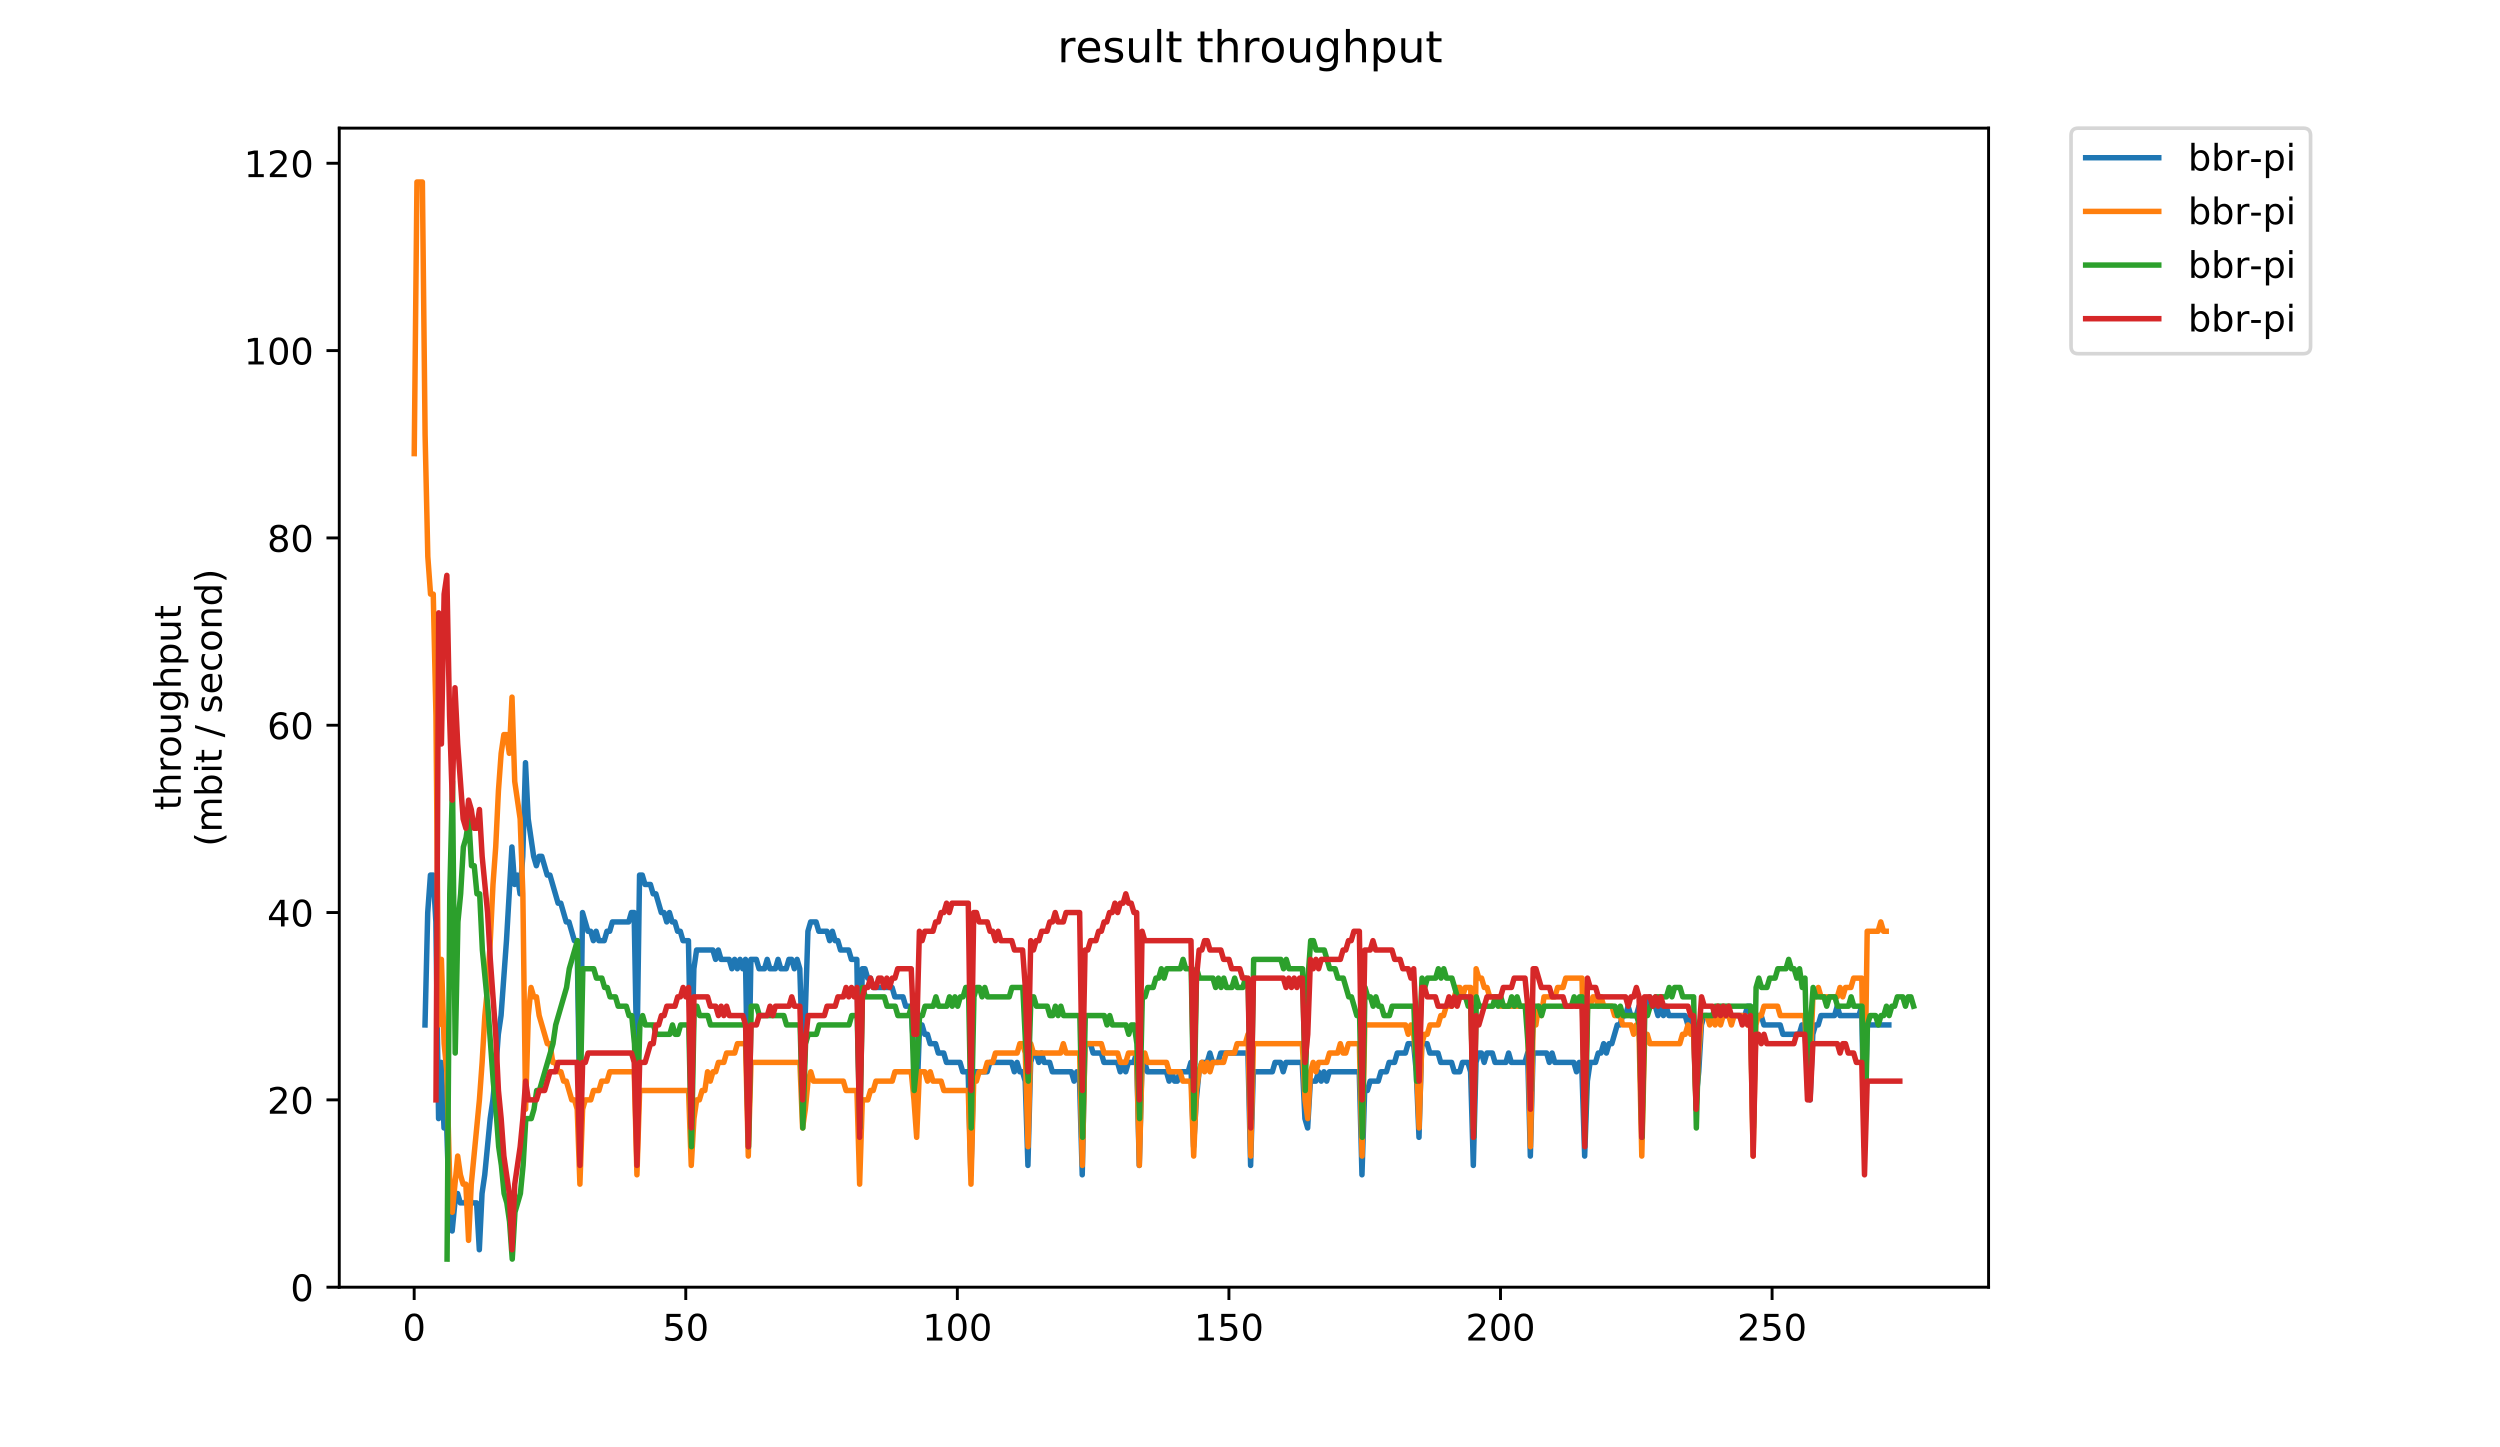 <?xml version="1.0" encoding="utf-8" standalone="no"?>
<!DOCTYPE svg PUBLIC "-//W3C//DTD SVG 1.1//EN"
  "http://www.w3.org/Graphics/SVG/1.1/DTD/svg11.dtd">
<!-- Created with matplotlib (https://matplotlib.org/) -->
<svg height="396pt" version="1.1" viewBox="0 0 684 396" width="684pt" xmlns="http://www.w3.org/2000/svg" xmlns:xlink="http://www.w3.org/1999/xlink">
 <defs>
  <style type="text/css">
*{stroke-linecap:butt;stroke-linejoin:round;}
  </style>
 </defs>
 <g id="figure_1">
  <g id="patch_1">
   <path d="M 0 396 
L 684 396 
L 684 0 
L 0 0 
z
" style="fill:#ffffff;"/>
  </g>
  <g id="axes_1">
   <g id="patch_2">
    <path d="M 92.824 352.174 
L 544.074 352.174 
L 544.074 35.062 
L 92.824 35.062 
z
" style="fill:#ffffff;"/>
   </g>
   <g id="matplotlib.axis_1">
    <g id="xtick_1">
     <g id="line2d_1">
      <defs>
       <path d="M 0 0 
L 0 3.5 
" id="m8b07bca6fe" style="stroke:#000000;stroke-width:0.8;"/>
      </defs>
      <g>
       <use style="stroke:#000000;stroke-width:0.8;" x="113.32" xlink:href="#m8b07bca6fe" y="352.174"/>
      </g>
     </g>
     <g id="text_1">
      <!-- 0 -->
      <defs>
       <path d="M 31.781 66.406 
Q 24.172 66.406 20.328 58.906 
Q 16.5 51.422 16.5 36.375 
Q 16.5 21.391 20.328 13.891 
Q 24.172 6.391 31.781 6.391 
Q 39.453 6.391 43.281 13.891 
Q 47.125 21.391 47.125 36.375 
Q 47.125 51.422 43.281 58.906 
Q 39.453 66.406 31.781 66.406 
z
M 31.781 74.219 
Q 44.047 74.219 50.516 64.516 
Q 56.984 54.828 56.984 36.375 
Q 56.984 17.969 50.516 8.266 
Q 44.047 -1.422 31.781 -1.422 
Q 19.531 -1.422 13.062 8.266 
Q 6.594 17.969 6.594 36.375 
Q 6.594 54.828 13.062 64.516 
Q 19.531 74.219 31.781 74.219 
z
" id="DejaVuSans-48"/>
      </defs>
      <g transform="translate(110.139 366.773)scale(0.1 -0.1)">
       <use xlink:href="#DejaVuSans-48"/>
      </g>
     </g>
    </g>
    <g id="xtick_2">
     <g id="line2d_2">
      <g>
       <use style="stroke:#000000;stroke-width:0.8;" x="187.625" xlink:href="#m8b07bca6fe" y="352.174"/>
      </g>
     </g>
     <g id="text_2">
      <!-- 50 -->
      <defs>
       <path d="M 10.797 72.906 
L 49.516 72.906 
L 49.516 64.594 
L 19.828 64.594 
L 19.828 46.734 
Q 21.969 47.469 24.109 47.828 
Q 26.266 48.188 28.422 48.188 
Q 40.625 48.188 47.75 41.5 
Q 54.891 34.812 54.891 23.391 
Q 54.891 11.625 47.562 5.094 
Q 40.234 -1.422 26.906 -1.422 
Q 22.312 -1.422 17.547 -0.641 
Q 12.797 0.141 7.719 1.703 
L 7.719 11.625 
Q 12.109 9.234 16.797 8.062 
Q 21.484 6.891 26.703 6.891 
Q 35.156 6.891 40.078 11.328 
Q 45.016 15.766 45.016 23.391 
Q 45.016 31 40.078 35.438 
Q 35.156 39.891 26.703 39.891 
Q 22.75 39.891 18.812 39.016 
Q 14.891 38.141 10.797 36.281 
z
" id="DejaVuSans-53"/>
      </defs>
      <g transform="translate(181.263 366.773)scale(0.1 -0.1)">
       <use xlink:href="#DejaVuSans-53"/>
       <use x="63.623" xlink:href="#DejaVuSans-48"/>
      </g>
     </g>
    </g>
    <g id="xtick_3">
     <g id="line2d_3">
      <g>
       <use style="stroke:#000000;stroke-width:0.8;" x="261.93" xlink:href="#m8b07bca6fe" y="352.174"/>
      </g>
     </g>
     <g id="text_3">
      <!-- 100 -->
      <defs>
       <path d="M 12.406 8.297 
L 28.516 8.297 
L 28.516 63.922 
L 10.984 60.406 
L 10.984 69.391 
L 28.422 72.906 
L 38.281 72.906 
L 38.281 8.297 
L 54.391 8.297 
L 54.391 0 
L 12.406 0 
z
" id="DejaVuSans-49"/>
      </defs>
      <g transform="translate(252.386 366.773)scale(0.1 -0.1)">
       <use xlink:href="#DejaVuSans-49"/>
       <use x="63.623" xlink:href="#DejaVuSans-48"/>
       <use x="127.246" xlink:href="#DejaVuSans-48"/>
      </g>
     </g>
    </g>
    <g id="xtick_4">
     <g id="line2d_4">
      <g>
       <use style="stroke:#000000;stroke-width:0.8;" x="336.234" xlink:href="#m8b07bca6fe" y="352.174"/>
      </g>
     </g>
     <g id="text_4">
      <!-- 150 -->
      <g transform="translate(326.691 366.773)scale(0.1 -0.1)">
       <use xlink:href="#DejaVuSans-49"/>
       <use x="63.623" xlink:href="#DejaVuSans-53"/>
       <use x="127.246" xlink:href="#DejaVuSans-48"/>
      </g>
     </g>
    </g>
    <g id="xtick_5">
     <g id="line2d_5">
      <g>
       <use style="stroke:#000000;stroke-width:0.8;" x="410.539" xlink:href="#m8b07bca6fe" y="352.174"/>
      </g>
     </g>
     <g id="text_5">
      <!-- 200 -->
      <defs>
       <path d="M 19.188 8.297 
L 53.609 8.297 
L 53.609 0 
L 7.328 0 
L 7.328 8.297 
Q 12.938 14.109 22.625 23.891 
Q 32.328 33.688 34.812 36.531 
Q 39.547 41.844 41.422 45.531 
Q 43.312 49.219 43.312 52.781 
Q 43.312 58.594 39.234 62.25 
Q 35.156 65.922 28.609 65.922 
Q 23.969 65.922 18.812 64.312 
Q 13.672 62.703 7.812 59.422 
L 7.812 69.391 
Q 13.766 71.781 18.938 73 
Q 24.125 74.219 28.422 74.219 
Q 39.75 74.219 46.484 68.547 
Q 53.219 62.891 53.219 53.422 
Q 53.219 48.922 51.531 44.891 
Q 49.859 40.875 45.406 35.406 
Q 44.188 33.984 37.641 27.219 
Q 31.109 20.453 19.188 8.297 
z
" id="DejaVuSans-50"/>
      </defs>
      <g transform="translate(400.995 366.773)scale(0.1 -0.1)">
       <use xlink:href="#DejaVuSans-50"/>
       <use x="63.623" xlink:href="#DejaVuSans-48"/>
       <use x="127.246" xlink:href="#DejaVuSans-48"/>
      </g>
     </g>
    </g>
    <g id="xtick_6">
     <g id="line2d_6">
      <g>
       <use style="stroke:#000000;stroke-width:0.8;" x="484.844" xlink:href="#m8b07bca6fe" y="352.174"/>
      </g>
     </g>
     <g id="text_6">
      <!-- 250 -->
      <g transform="translate(475.3 366.773)scale(0.1 -0.1)">
       <use xlink:href="#DejaVuSans-50"/>
       <use x="63.623" xlink:href="#DejaVuSans-53"/>
       <use x="127.246" xlink:href="#DejaVuSans-48"/>
      </g>
     </g>
    </g>
   </g>
   <g id="matplotlib.axis_2">
    <g id="ytick_1">
     <g id="line2d_7">
      <defs>
       <path d="M 0 0 
L -3.5 0 
" id="m1d5a023771" style="stroke:#000000;stroke-width:0.8;"/>
      </defs>
      <g>
       <use style="stroke:#000000;stroke-width:0.8;" x="92.824" xlink:href="#m1d5a023771" y="352.174"/>
      </g>
     </g>
     <g id="text_7">
      <!-- 0 -->
      <g transform="translate(79.461 355.973)scale(0.1 -0.1)">
       <use xlink:href="#DejaVuSans-48"/>
      </g>
     </g>
    </g>
    <g id="ytick_2">
     <g id="line2d_8">
      <g>
       <use style="stroke:#000000;stroke-width:0.8;" x="92.824" xlink:href="#m1d5a023771" y="300.924"/>
      </g>
     </g>
     <g id="text_8">
      <!-- 20 -->
      <g transform="translate(73.099 304.723)scale(0.1 -0.1)">
       <use xlink:href="#DejaVuSans-50"/>
       <use x="63.623" xlink:href="#DejaVuSans-48"/>
      </g>
     </g>
    </g>
    <g id="ytick_3">
     <g id="line2d_9">
      <g>
       <use style="stroke:#000000;stroke-width:0.8;" x="92.824" xlink:href="#m1d5a023771" y="249.673"/>
      </g>
     </g>
     <g id="text_9">
      <!-- 40 -->
      <defs>
       <path d="M 37.797 64.312 
L 12.891 25.391 
L 37.797 25.391 
z
M 35.203 72.906 
L 47.609 72.906 
L 47.609 25.391 
L 58.016 25.391 
L 58.016 17.188 
L 47.609 17.188 
L 47.609 0 
L 37.797 0 
L 37.797 17.188 
L 4.891 17.188 
L 4.891 26.703 
z
" id="DejaVuSans-52"/>
      </defs>
      <g transform="translate(73.099 253.473)scale(0.1 -0.1)">
       <use xlink:href="#DejaVuSans-52"/>
       <use x="63.623" xlink:href="#DejaVuSans-48"/>
      </g>
     </g>
    </g>
    <g id="ytick_4">
     <g id="line2d_10">
      <g>
       <use style="stroke:#000000;stroke-width:0.8;" x="92.824" xlink:href="#m1d5a023771" y="198.423"/>
      </g>
     </g>
     <g id="text_10">
      <!-- 60 -->
      <defs>
       <path d="M 33.016 40.375 
Q 26.375 40.375 22.484 35.828 
Q 18.609 31.297 18.609 23.391 
Q 18.609 15.531 22.484 10.953 
Q 26.375 6.391 33.016 6.391 
Q 39.656 6.391 43.531 10.953 
Q 47.406 15.531 47.406 23.391 
Q 47.406 31.297 43.531 35.828 
Q 39.656 40.375 33.016 40.375 
z
M 52.594 71.297 
L 52.594 62.312 
Q 48.875 64.062 45.094 64.984 
Q 41.312 65.922 37.594 65.922 
Q 27.828 65.922 22.672 59.328 
Q 17.531 52.734 16.797 39.406 
Q 19.672 43.656 24.016 45.922 
Q 28.375 48.188 33.594 48.188 
Q 44.578 48.188 50.953 41.516 
Q 57.328 34.859 57.328 23.391 
Q 57.328 12.156 50.688 5.359 
Q 44.047 -1.422 33.016 -1.422 
Q 20.359 -1.422 13.672 8.266 
Q 6.984 17.969 6.984 36.375 
Q 6.984 53.656 15.188 63.938 
Q 23.391 74.219 37.203 74.219 
Q 40.922 74.219 44.703 73.484 
Q 48.484 72.75 52.594 71.297 
z
" id="DejaVuSans-54"/>
      </defs>
      <g transform="translate(73.099 202.222)scale(0.1 -0.1)">
       <use xlink:href="#DejaVuSans-54"/>
       <use x="63.623" xlink:href="#DejaVuSans-48"/>
      </g>
     </g>
    </g>
    <g id="ytick_5">
     <g id="line2d_11">
      <g>
       <use style="stroke:#000000;stroke-width:0.8;" x="92.824" xlink:href="#m1d5a023771" y="147.173"/>
      </g>
     </g>
     <g id="text_11">
      <!-- 80 -->
      <defs>
       <path d="M 31.781 34.625 
Q 24.75 34.625 20.719 30.859 
Q 16.703 27.094 16.703 20.516 
Q 16.703 13.922 20.719 10.156 
Q 24.75 6.391 31.781 6.391 
Q 38.812 6.391 42.859 10.172 
Q 46.922 13.969 46.922 20.516 
Q 46.922 27.094 42.891 30.859 
Q 38.875 34.625 31.781 34.625 
z
M 21.922 38.812 
Q 15.578 40.375 12.031 44.719 
Q 8.5 49.078 8.5 55.328 
Q 8.5 64.062 14.719 69.141 
Q 20.953 74.219 31.781 74.219 
Q 42.672 74.219 48.875 69.141 
Q 55.078 64.062 55.078 55.328 
Q 55.078 49.078 51.531 44.719 
Q 48 40.375 41.703 38.812 
Q 48.828 37.156 52.797 32.312 
Q 56.781 27.484 56.781 20.516 
Q 56.781 9.906 50.312 4.234 
Q 43.844 -1.422 31.781 -1.422 
Q 19.734 -1.422 13.25 4.234 
Q 6.781 9.906 6.781 20.516 
Q 6.781 27.484 10.781 32.312 
Q 14.797 37.156 21.922 38.812 
z
M 18.312 54.391 
Q 18.312 48.734 21.844 45.562 
Q 25.391 42.391 31.781 42.391 
Q 38.141 42.391 41.719 45.562 
Q 45.312 48.734 45.312 54.391 
Q 45.312 60.062 41.719 63.234 
Q 38.141 66.406 31.781 66.406 
Q 25.391 66.406 21.844 63.234 
Q 18.312 60.062 18.312 54.391 
z
" id="DejaVuSans-56"/>
      </defs>
      <g transform="translate(73.099 150.972)scale(0.1 -0.1)">
       <use xlink:href="#DejaVuSans-56"/>
       <use x="63.623" xlink:href="#DejaVuSans-48"/>
      </g>
     </g>
    </g>
    <g id="ytick_6">
     <g id="line2d_12">
      <g>
       <use style="stroke:#000000;stroke-width:0.8;" x="92.824" xlink:href="#m1d5a023771" y="95.922"/>
      </g>
     </g>
     <g id="text_12">
      <!-- 100 -->
      <g transform="translate(66.736 99.722)scale(0.1 -0.1)">
       <use xlink:href="#DejaVuSans-49"/>
       <use x="63.623" xlink:href="#DejaVuSans-48"/>
       <use x="127.246" xlink:href="#DejaVuSans-48"/>
      </g>
     </g>
    </g>
    <g id="ytick_7">
     <g id="line2d_13">
      <g>
       <use style="stroke:#000000;stroke-width:0.8;" x="92.824" xlink:href="#m1d5a023771" y="44.672"/>
      </g>
     </g>
     <g id="text_13">
      <!-- 120 -->
      <g transform="translate(66.736 48.471)scale(0.1 -0.1)">
       <use xlink:href="#DejaVuSans-49"/>
       <use x="63.623" xlink:href="#DejaVuSans-50"/>
       <use x="127.246" xlink:href="#DejaVuSans-48"/>
      </g>
     </g>
    </g>
    <g id="text_14">
     <!-- throughput -->
     <defs>
      <path d="M 18.312 70.219 
L 18.312 54.688 
L 36.812 54.688 
L 36.812 47.703 
L 18.312 47.703 
L 18.312 18.016 
Q 18.312 11.328 20.141 9.422 
Q 21.969 7.516 27.594 7.516 
L 36.812 7.516 
L 36.812 0 
L 27.594 0 
Q 17.188 0 13.234 3.875 
Q 9.281 7.766 9.281 18.016 
L 9.281 47.703 
L 2.688 47.703 
L 2.688 54.688 
L 9.281 54.688 
L 9.281 70.219 
z
" id="DejaVuSans-116"/>
      <path d="M 54.891 33.016 
L 54.891 0 
L 45.906 0 
L 45.906 32.719 
Q 45.906 40.484 42.875 44.328 
Q 39.844 48.188 33.797 48.188 
Q 26.516 48.188 22.312 43.547 
Q 18.109 38.922 18.109 30.906 
L 18.109 0 
L 9.078 0 
L 9.078 75.984 
L 18.109 75.984 
L 18.109 46.188 
Q 21.344 51.125 25.703 53.562 
Q 30.078 56 35.797 56 
Q 45.219 56 50.047 50.172 
Q 54.891 44.344 54.891 33.016 
z
" id="DejaVuSans-104"/>
      <path d="M 41.109 46.297 
Q 39.594 47.172 37.812 47.578 
Q 36.031 48 33.891 48 
Q 26.266 48 22.188 43.047 
Q 18.109 38.094 18.109 28.812 
L 18.109 0 
L 9.078 0 
L 9.078 54.688 
L 18.109 54.688 
L 18.109 46.188 
Q 20.953 51.172 25.484 53.578 
Q 30.031 56 36.531 56 
Q 37.453 56 38.578 55.875 
Q 39.703 55.766 41.062 55.516 
z
" id="DejaVuSans-114"/>
      <path d="M 30.609 48.391 
Q 23.391 48.391 19.188 42.75 
Q 14.984 37.109 14.984 27.297 
Q 14.984 17.484 19.156 11.844 
Q 23.344 6.203 30.609 6.203 
Q 37.797 6.203 41.984 11.859 
Q 46.188 17.531 46.188 27.297 
Q 46.188 37.016 41.984 42.703 
Q 37.797 48.391 30.609 48.391 
z
M 30.609 56 
Q 42.328 56 49.016 48.375 
Q 55.719 40.766 55.719 27.297 
Q 55.719 13.875 49.016 6.219 
Q 42.328 -1.422 30.609 -1.422 
Q 18.844 -1.422 12.172 6.219 
Q 5.516 13.875 5.516 27.297 
Q 5.516 40.766 12.172 48.375 
Q 18.844 56 30.609 56 
z
" id="DejaVuSans-111"/>
      <path d="M 8.5 21.578 
L 8.5 54.688 
L 17.484 54.688 
L 17.484 21.922 
Q 17.484 14.156 20.5 10.266 
Q 23.531 6.391 29.594 6.391 
Q 36.859 6.391 41.078 11.031 
Q 45.312 15.672 45.312 23.688 
L 45.312 54.688 
L 54.297 54.688 
L 54.297 0 
L 45.312 0 
L 45.312 8.406 
Q 42.047 3.422 37.719 1 
Q 33.406 -1.422 27.688 -1.422 
Q 18.266 -1.422 13.375 4.438 
Q 8.5 10.297 8.5 21.578 
z
M 31.109 56 
z
" id="DejaVuSans-117"/>
      <path d="M 45.406 27.984 
Q 45.406 37.75 41.375 43.109 
Q 37.359 48.484 30.078 48.484 
Q 22.859 48.484 18.828 43.109 
Q 14.797 37.75 14.797 27.984 
Q 14.797 18.266 18.828 12.891 
Q 22.859 7.516 30.078 7.516 
Q 37.359 7.516 41.375 12.891 
Q 45.406 18.266 45.406 27.984 
z
M 54.391 6.781 
Q 54.391 -7.172 48.188 -13.984 
Q 42 -20.797 29.203 -20.797 
Q 24.469 -20.797 20.266 -20.094 
Q 16.062 -19.391 12.109 -17.922 
L 12.109 -9.188 
Q 16.062 -11.328 19.922 -12.344 
Q 23.781 -13.375 27.781 -13.375 
Q 36.625 -13.375 41.016 -8.766 
Q 45.406 -4.156 45.406 5.172 
L 45.406 9.625 
Q 42.625 4.781 38.281 2.391 
Q 33.938 0 27.875 0 
Q 17.828 0 11.672 7.656 
Q 5.516 15.328 5.516 27.984 
Q 5.516 40.672 11.672 48.328 
Q 17.828 56 27.875 56 
Q 33.938 56 38.281 53.609 
Q 42.625 51.219 45.406 46.391 
L 45.406 54.688 
L 54.391 54.688 
z
" id="DejaVuSans-103"/>
      <path d="M 18.109 8.203 
L 18.109 -20.797 
L 9.078 -20.797 
L 9.078 54.688 
L 18.109 54.688 
L 18.109 46.391 
Q 20.953 51.266 25.266 53.625 
Q 29.594 56 35.594 56 
Q 45.562 56 51.781 48.094 
Q 58.016 40.188 58.016 27.297 
Q 58.016 14.406 51.781 6.484 
Q 45.562 -1.422 35.594 -1.422 
Q 29.594 -1.422 25.266 0.953 
Q 20.953 3.328 18.109 8.203 
z
M 48.688 27.297 
Q 48.688 37.203 44.609 42.844 
Q 40.531 48.484 33.406 48.484 
Q 26.266 48.484 22.188 42.844 
Q 18.109 37.203 18.109 27.297 
Q 18.109 17.391 22.188 11.75 
Q 26.266 6.109 33.406 6.109 
Q 40.531 6.109 44.609 11.75 
Q 48.688 17.391 48.688 27.297 
z
" id="DejaVuSans-112"/>
     </defs>
     <g transform="translate(49.459 221.675)rotate(-90)scale(0.1 -0.1)">
      <use xlink:href="#DejaVuSans-116"/>
      <use x="39.209" xlink:href="#DejaVuSans-104"/>
      <use x="102.588" xlink:href="#DejaVuSans-114"/>
      <use x="143.67" xlink:href="#DejaVuSans-111"/>
      <use x="204.852" xlink:href="#DejaVuSans-117"/>
      <use x="268.23" xlink:href="#DejaVuSans-103"/>
      <use x="331.707" xlink:href="#DejaVuSans-104"/>
      <use x="395.086" xlink:href="#DejaVuSans-112"/>
      <use x="458.562" xlink:href="#DejaVuSans-117"/>
      <use x="521.941" xlink:href="#DejaVuSans-116"/>
     </g>
     <!-- (mbit / second) -->
     <defs>
      <path d="M 31 75.875 
Q 24.469 64.656 21.281 53.656 
Q 18.109 42.672 18.109 31.391 
Q 18.109 20.125 21.312 9.062 
Q 24.516 -2 31 -13.188 
L 23.188 -13.188 
Q 15.875 -1.703 12.234 9.375 
Q 8.594 20.453 8.594 31.391 
Q 8.594 42.281 12.203 53.312 
Q 15.828 64.359 23.188 75.875 
z
" id="DejaVuSans-40"/>
      <path d="M 52 44.188 
Q 55.375 50.25 60.062 53.125 
Q 64.75 56 71.094 56 
Q 79.641 56 84.281 50.016 
Q 88.922 44.047 88.922 33.016 
L 88.922 0 
L 79.891 0 
L 79.891 32.719 
Q 79.891 40.578 77.094 44.375 
Q 74.312 48.188 68.609 48.188 
Q 61.625 48.188 57.562 43.547 
Q 53.516 38.922 53.516 30.906 
L 53.516 0 
L 44.484 0 
L 44.484 32.719 
Q 44.484 40.625 41.703 44.406 
Q 38.922 48.188 33.109 48.188 
Q 26.219 48.188 22.156 43.531 
Q 18.109 38.875 18.109 30.906 
L 18.109 0 
L 9.078 0 
L 9.078 54.688 
L 18.109 54.688 
L 18.109 46.188 
Q 21.188 51.219 25.484 53.609 
Q 29.781 56 35.688 56 
Q 41.656 56 45.828 52.969 
Q 50 49.953 52 44.188 
z
" id="DejaVuSans-109"/>
      <path d="M 48.688 27.297 
Q 48.688 37.203 44.609 42.844 
Q 40.531 48.484 33.406 48.484 
Q 26.266 48.484 22.188 42.844 
Q 18.109 37.203 18.109 27.297 
Q 18.109 17.391 22.188 11.75 
Q 26.266 6.109 33.406 6.109 
Q 40.531 6.109 44.609 11.75 
Q 48.688 17.391 48.688 27.297 
z
M 18.109 46.391 
Q 20.953 51.266 25.266 53.625 
Q 29.594 56 35.594 56 
Q 45.562 56 51.781 48.094 
Q 58.016 40.188 58.016 27.297 
Q 58.016 14.406 51.781 6.484 
Q 45.562 -1.422 35.594 -1.422 
Q 29.594 -1.422 25.266 0.953 
Q 20.953 3.328 18.109 8.203 
L 18.109 0 
L 9.078 0 
L 9.078 75.984 
L 18.109 75.984 
z
" id="DejaVuSans-98"/>
      <path d="M 9.422 54.688 
L 18.406 54.688 
L 18.406 0 
L 9.422 0 
z
M 9.422 75.984 
L 18.406 75.984 
L 18.406 64.594 
L 9.422 64.594 
z
" id="DejaVuSans-105"/>
      <path id="DejaVuSans-32"/>
      <path d="M 25.391 72.906 
L 33.688 72.906 
L 8.297 -9.281 
L 0 -9.281 
z
" id="DejaVuSans-47"/>
      <path d="M 44.281 53.078 
L 44.281 44.578 
Q 40.484 46.531 36.375 47.5 
Q 32.281 48.484 27.875 48.484 
Q 21.188 48.484 17.844 46.438 
Q 14.5 44.391 14.5 40.281 
Q 14.5 37.156 16.891 35.375 
Q 19.281 33.594 26.516 31.984 
L 29.594 31.297 
Q 39.156 29.25 43.188 25.516 
Q 47.219 21.781 47.219 15.094 
Q 47.219 7.469 41.188 3.016 
Q 35.156 -1.422 24.609 -1.422 
Q 20.219 -1.422 15.453 -0.562 
Q 10.688 0.297 5.422 2 
L 5.422 11.281 
Q 10.406 8.688 15.234 7.391 
Q 20.062 6.109 24.812 6.109 
Q 31.156 6.109 34.562 8.281 
Q 37.984 10.453 37.984 14.406 
Q 37.984 18.062 35.516 20.016 
Q 33.062 21.969 24.703 23.781 
L 21.578 24.516 
Q 13.234 26.266 9.516 29.906 
Q 5.812 33.547 5.812 39.891 
Q 5.812 47.609 11.281 51.797 
Q 16.75 56 26.812 56 
Q 31.781 56 36.172 55.266 
Q 40.578 54.547 44.281 53.078 
z
" id="DejaVuSans-115"/>
      <path d="M 56.203 29.594 
L 56.203 25.203 
L 14.891 25.203 
Q 15.484 15.922 20.484 11.062 
Q 25.484 6.203 34.422 6.203 
Q 39.594 6.203 44.453 7.469 
Q 49.312 8.734 54.109 11.281 
L 54.109 2.781 
Q 49.266 0.734 44.188 -0.344 
Q 39.109 -1.422 33.891 -1.422 
Q 20.797 -1.422 13.156 6.188 
Q 5.516 13.812 5.516 26.812 
Q 5.516 40.234 12.766 48.109 
Q 20.016 56 32.328 56 
Q 43.359 56 49.781 48.891 
Q 56.203 41.797 56.203 29.594 
z
M 47.219 32.234 
Q 47.125 39.594 43.094 43.984 
Q 39.062 48.391 32.422 48.391 
Q 24.906 48.391 20.391 44.141 
Q 15.875 39.891 15.188 32.172 
z
" id="DejaVuSans-101"/>
      <path d="M 48.781 52.594 
L 48.781 44.188 
Q 44.969 46.297 41.141 47.344 
Q 37.312 48.391 33.406 48.391 
Q 24.656 48.391 19.812 42.844 
Q 14.984 37.312 14.984 27.297 
Q 14.984 17.281 19.812 11.734 
Q 24.656 6.203 33.406 6.203 
Q 37.312 6.203 41.141 7.25 
Q 44.969 8.297 48.781 10.406 
L 48.781 2.094 
Q 45.016 0.344 40.984 -0.531 
Q 36.969 -1.422 32.422 -1.422 
Q 20.062 -1.422 12.781 6.344 
Q 5.516 14.109 5.516 27.297 
Q 5.516 40.672 12.859 48.328 
Q 20.219 56 33.016 56 
Q 37.156 56 41.109 55.141 
Q 45.062 54.297 48.781 52.594 
z
" id="DejaVuSans-99"/>
      <path d="M 54.891 33.016 
L 54.891 0 
L 45.906 0 
L 45.906 32.719 
Q 45.906 40.484 42.875 44.328 
Q 39.844 48.188 33.797 48.188 
Q 26.516 48.188 22.312 43.547 
Q 18.109 38.922 18.109 30.906 
L 18.109 0 
L 9.078 0 
L 9.078 54.688 
L 18.109 54.688 
L 18.109 46.188 
Q 21.344 51.125 25.703 53.562 
Q 30.078 56 35.797 56 
Q 45.219 56 50.047 50.172 
Q 54.891 44.344 54.891 33.016 
z
" id="DejaVuSans-110"/>
      <path d="M 45.406 46.391 
L 45.406 75.984 
L 54.391 75.984 
L 54.391 0 
L 45.406 0 
L 45.406 8.203 
Q 42.578 3.328 38.25 0.953 
Q 33.938 -1.422 27.875 -1.422 
Q 17.969 -1.422 11.734 6.484 
Q 5.516 14.406 5.516 27.297 
Q 5.516 40.188 11.734 48.094 
Q 17.969 56 27.875 56 
Q 33.938 56 38.25 53.625 
Q 42.578 51.266 45.406 46.391 
z
M 14.797 27.297 
Q 14.797 17.391 18.875 11.75 
Q 22.953 6.109 30.078 6.109 
Q 37.203 6.109 41.297 11.75 
Q 45.406 17.391 45.406 27.297 
Q 45.406 37.203 41.297 42.844 
Q 37.203 48.484 30.078 48.484 
Q 22.953 48.484 18.875 42.844 
Q 14.797 37.203 14.797 27.297 
z
" id="DejaVuSans-100"/>
      <path d="M 8.016 75.875 
L 15.828 75.875 
Q 23.141 64.359 26.781 53.312 
Q 30.422 42.281 30.422 31.391 
Q 30.422 20.453 26.781 9.375 
Q 23.141 -1.703 15.828 -13.188 
L 8.016 -13.188 
Q 14.5 -2 17.703 9.062 
Q 20.906 20.125 20.906 31.391 
Q 20.906 42.672 17.703 53.656 
Q 14.5 64.656 8.016 75.875 
z
" id="DejaVuSans-41"/>
     </defs>
     <g transform="translate(60.657 231.609)rotate(-90)scale(0.1 -0.1)">
      <use xlink:href="#DejaVuSans-40"/>
      <use x="39.014" xlink:href="#DejaVuSans-109"/>
      <use x="136.426" xlink:href="#DejaVuSans-98"/>
      <use x="199.902" xlink:href="#DejaVuSans-105"/>
      <use x="227.686" xlink:href="#DejaVuSans-116"/>
      <use x="266.895" xlink:href="#DejaVuSans-32"/>
      <use x="298.682" xlink:href="#DejaVuSans-47"/>
      <use x="332.373" xlink:href="#DejaVuSans-32"/>
      <use x="364.16" xlink:href="#DejaVuSans-115"/>
      <use x="416.26" xlink:href="#DejaVuSans-101"/>
      <use x="477.783" xlink:href="#DejaVuSans-99"/>
      <use x="532.764" xlink:href="#DejaVuSans-111"/>
      <use x="593.945" xlink:href="#DejaVuSans-110"/>
      <use x="657.324" xlink:href="#DejaVuSans-100"/>
      <use x="720.801" xlink:href="#DejaVuSans-41"/>
     </g>
    </g>
   </g>
   <g id="line2d_14">
    <path clip-path="url(#p699663aed7)" d="M 116.281 280.424 
L 117.024 249.673 
L 117.767 239.423 
L 118.51 239.423 
L 119.253 252.236 
L 119.996 306.049 
L 120.739 290.674 
L 121.482 308.611 
L 122.225 308.611 
L 122.968 331.674 
L 123.711 336.799 
L 124.454 329.111 
L 125.197 326.549 
L 125.94 329.111 
L 127.426 329.111 
L 128.169 326.549 
L 128.913 329.111 
L 130.399 329.111 
L 131.142 341.924 
L 131.885 326.549 
L 132.628 321.424 
L 134.114 306.049 
L 134.857 300.924 
L 135.6 293.236 
L 136.343 282.986 
L 137.086 277.861 
L 138.572 257.361 
L 140.058 231.736 
L 140.801 241.986 
L 141.544 239.423 
L 142.287 244.548 
L 143.03 234.298 
L 143.773 208.673 
L 144.516 224.048 
L 146.003 234.298 
L 146.746 236.861 
L 147.489 234.298 
L 148.232 234.298 
L 149.718 239.423 
L 150.461 239.423 
L 152.69 247.111 
L 153.433 247.111 
L 154.919 252.236 
L 155.662 252.236 
L 157.148 257.361 
L 157.891 257.361 
L 158.634 303.486 
L 159.377 249.673 
L 160.864 254.798 
L 161.607 254.798 
L 162.35 257.361 
L 163.093 254.798 
L 163.836 257.361 
L 165.322 257.361 
L 166.065 254.798 
L 166.808 254.798 
L 167.551 252.236 
L 172.009 252.236 
L 172.752 249.673 
L 173.495 249.673 
L 174.238 290.674 
L 174.981 239.423 
L 175.724 239.423 
L 176.468 241.986 
L 177.954 241.986 
L 178.697 244.548 
L 179.44 244.548 
L 180.926 249.673 
L 181.669 249.673 
L 182.412 252.236 
L 183.155 249.673 
L 183.898 252.236 
L 184.641 252.236 
L 185.384 254.798 
L 186.127 254.798 
L 186.87 257.361 
L 188.356 257.361 
L 189.099 295.799 
L 189.842 265.049 
L 190.585 259.923 
L 195.044 259.923 
L 195.787 262.486 
L 196.53 259.923 
L 197.273 262.486 
L 199.502 262.486 
L 200.245 265.049 
L 200.988 262.486 
L 201.731 265.049 
L 202.474 262.486 
L 203.217 265.049 
L 203.96 262.486 
L 204.703 306.049 
L 205.446 262.486 
L 206.932 262.486 
L 207.675 265.049 
L 209.162 265.049 
L 209.905 262.486 
L 210.648 265.049 
L 212.134 265.049 
L 212.877 262.486 
L 213.62 265.049 
L 215.106 265.049 
L 215.849 262.486 
L 216.592 262.486 
L 217.335 265.049 
L 218.078 262.486 
L 218.821 265.049 
L 219.564 288.111 
L 220.307 277.861 
L 221.05 254.798 
L 221.793 252.236 
L 223.279 252.236 
L 224.023 254.798 
L 226.252 254.798 
L 226.995 257.361 
L 227.738 254.798 
L 228.481 257.361 
L 229.224 257.361 
L 229.967 259.923 
L 232.196 259.923 
L 232.939 262.486 
L 234.425 262.486 
L 235.168 306.049 
L 235.911 265.049 
L 236.654 265.049 
L 237.397 267.611 
L 238.14 267.611 
L 238.883 270.174 
L 244.085 270.174 
L 244.828 272.736 
L 247.057 272.736 
L 247.8 275.299 
L 249.286 275.299 
L 250.029 288.111 
L 250.772 303.486 
L 251.515 282.986 
L 252.258 280.424 
L 253.001 282.986 
L 253.744 282.986 
L 254.487 285.549 
L 255.974 285.549 
L 256.717 288.111 
L 258.203 288.111 
L 258.946 290.674 
L 262.661 290.674 
L 263.404 293.236 
L 264.89 293.236 
L 265.633 321.424 
L 266.376 293.236 
L 270.091 293.236 
L 270.834 290.674 
L 276.779 290.674 
L 277.522 293.236 
L 278.265 290.674 
L 279.008 293.236 
L 279.751 293.236 
L 280.494 295.799 
L 281.237 318.861 
L 281.98 290.674 
L 282.723 288.111 
L 283.466 288.111 
L 284.209 290.674 
L 284.952 288.111 
L 285.695 290.674 
L 287.181 290.674 
L 287.925 293.236 
L 293.126 293.236 
L 293.869 295.799 
L 294.612 293.236 
L 295.355 295.799 
L 296.098 321.424 
L 296.841 285.549 
L 298.327 285.549 
L 299.07 288.111 
L 301.299 288.111 
L 302.042 290.674 
L 305.758 290.674 
L 306.501 293.236 
L 307.244 290.674 
L 307.987 293.236 
L 308.73 290.674 
L 310.216 290.674 
L 310.959 288.111 
L 311.702 318.861 
L 312.445 290.674 
L 313.188 290.674 
L 313.931 293.236 
L 319.133 293.236 
L 319.876 295.799 
L 320.619 293.236 
L 321.362 295.799 
L 322.105 295.799 
L 322.848 293.236 
L 325.077 293.236 
L 325.82 290.674 
L 326.563 313.736 
L 327.306 300.924 
L 328.049 293.236 
L 328.792 290.674 
L 330.278 290.674 
L 331.021 288.111 
L 331.764 290.674 
L 333.25 290.674 
L 333.993 288.111 
L 341.424 288.111 
L 342.167 318.861 
L 342.91 293.236 
L 348.111 293.236 
L 348.854 290.674 
L 350.34 290.674 
L 351.084 293.236 
L 351.827 290.674 
L 356.285 290.674 
L 357.028 306.049 
L 357.771 308.611 
L 358.514 295.799 
L 360 295.799 
L 360.743 293.236 
L 361.486 295.799 
L 362.229 293.236 
L 362.972 295.799 
L 363.715 293.236 
L 371.889 293.236 
L 372.632 321.424 
L 373.375 298.361 
L 374.118 298.361 
L 374.861 295.799 
L 377.09 295.799 
L 377.833 293.236 
L 379.319 293.236 
L 380.062 290.674 
L 381.548 290.674 
L 382.291 288.111 
L 384.521 288.111 
L 385.264 285.549 
L 386.75 285.549 
L 387.493 293.236 
L 388.236 311.174 
L 388.979 285.549 
L 390.465 285.549 
L 391.208 288.111 
L 393.437 288.111 
L 394.18 290.674 
L 397.152 290.674 
L 397.895 293.236 
L 399.382 293.236 
L 400.125 290.674 
L 401.611 290.674 
L 402.354 293.236 
L 403.097 318.861 
L 403.84 290.674 
L 404.583 288.111 
L 405.326 288.111 
L 406.069 290.674 
L 406.812 288.111 
L 408.298 288.111 
L 409.041 290.674 
L 412.013 290.674 
L 412.756 288.111 
L 413.499 290.674 
L 417.215 290.674 
L 417.958 288.111 
L 418.701 316.299 
L 419.444 288.111 
L 423.159 288.111 
L 423.902 290.674 
L 424.645 288.111 
L 425.388 290.674 
L 430.59 290.674 
L 431.333 293.236 
L 432.076 290.674 
L 432.819 293.236 
L 433.562 316.299 
L 434.305 295.799 
L 435.048 290.674 
L 436.534 290.674 
L 437.277 288.111 
L 438.02 288.111 
L 438.763 285.549 
L 439.506 288.111 
L 440.249 285.549 
L 440.992 285.549 
L 442.478 280.424 
L 443.221 280.424 
L 443.964 277.861 
L 444.707 277.861 
L 445.45 275.299 
L 446.194 277.861 
L 447.68 277.861 
L 448.423 275.299 
L 449.166 311.174 
L 449.909 275.299 
L 450.652 275.299 
L 451.395 272.736 
L 452.138 275.299 
L 452.881 275.299 
L 453.624 277.861 
L 454.367 275.299 
L 455.11 277.861 
L 455.853 275.299 
L 456.596 277.861 
L 461.054 277.861 
L 461.798 280.424 
L 462.541 277.861 
L 463.284 280.424 
L 464.027 300.924 
L 464.77 293.236 
L 465.513 280.424 
L 466.256 277.861 
L 477.401 277.861 
L 478.145 275.299 
L 478.888 275.299 
L 479.631 311.174 
L 480.374 277.861 
L 481.86 277.861 
L 482.603 280.424 
L 487.061 280.424 
L 487.804 282.986 
L 492.262 282.986 
L 493.005 280.424 
L 493.749 280.424 
L 494.492 293.236 
L 495.235 300.924 
L 495.978 282.986 
L 496.721 280.424 
L 497.464 280.424 
L 498.207 277.861 
L 501.922 277.861 
L 502.665 275.299 
L 503.408 277.861 
L 508.609 277.861 
L 509.353 275.299 
L 510.096 313.736 
L 510.839 280.424 
L 516.783 280.424 
L 516.783 280.424 
" style="fill:none;stroke:#1f77b4;stroke-linecap:square;stroke-width:1.5;"/>
   </g>
   <g id="line2d_15">
    <path clip-path="url(#p699663aed7)" d="M 113.335 124.11 
L 114.078 49.797 
L 115.564 49.797 
L 116.307 118.985 
L 117.051 152.298 
L 117.794 162.548 
L 118.537 162.548 
L 119.28 195.861 
L 120.023 280.424 
L 120.766 262.486 
L 121.509 285.549 
L 122.252 293.236 
L 122.995 321.424 
L 123.738 331.674 
L 125.224 316.299 
L 125.967 321.424 
L 126.71 323.986 
L 127.453 323.986 
L 128.196 339.362 
L 128.939 323.986 
L 131.168 300.924 
L 131.911 290.674 
L 132.654 277.861 
L 133.398 270.174 
L 134.141 257.361 
L 134.884 241.986 
L 135.627 231.736 
L 136.37 216.361 
L 137.113 206.111 
L 137.856 200.986 
L 138.599 200.986 
L 139.342 206.111 
L 140.085 190.736 
L 140.828 213.798 
L 142.314 224.048 
L 143.057 244.548 
L 143.8 303.486 
L 144.543 277.861 
L 145.286 270.174 
L 146.029 272.736 
L 146.772 272.736 
L 147.515 277.861 
L 149.745 285.549 
L 150.488 285.549 
L 151.231 290.674 
L 151.974 290.674 
L 152.717 293.236 
L 153.46 293.236 
L 154.203 295.799 
L 154.946 295.799 
L 156.432 300.924 
L 157.175 300.924 
L 157.918 303.486 
L 158.661 323.986 
L 159.404 303.486 
L 160.147 300.924 
L 161.633 300.924 
L 162.376 298.361 
L 163.862 298.361 
L 164.606 295.799 
L 166.092 295.799 
L 166.835 293.236 
L 173.522 293.236 
L 174.265 321.424 
L 175.008 298.361 
L 188.383 298.361 
L 189.126 318.861 
L 189.869 306.049 
L 190.612 300.924 
L 191.355 300.924 
L 192.098 298.361 
L 192.841 298.361 
L 193.584 293.236 
L 194.327 295.799 
L 195.07 293.236 
L 195.813 293.236 
L 196.557 290.674 
L 198.043 290.674 
L 198.786 288.111 
L 201.015 288.111 
L 201.758 285.549 
L 203.987 285.549 
L 204.73 316.299 
L 205.473 290.674 
L 218.848 290.674 
L 219.591 308.611 
L 220.334 303.486 
L 221.077 295.799 
L 221.82 293.236 
L 222.563 295.799 
L 230.737 295.799 
L 231.48 298.361 
L 234.452 298.361 
L 235.195 323.986 
L 235.938 300.924 
L 237.424 300.924 
L 238.167 298.361 
L 238.91 298.361 
L 239.653 295.799 
L 244.112 295.799 
L 244.855 293.236 
L 249.313 293.236 
L 250.056 300.924 
L 250.799 311.174 
L 251.542 293.236 
L 253.028 293.236 
L 253.771 295.799 
L 254.514 293.236 
L 255.257 295.799 
L 257.486 295.799 
L 258.229 298.361 
L 264.917 298.361 
L 265.66 323.986 
L 266.403 295.799 
L 267.146 295.799 
L 267.889 293.236 
L 269.375 293.236 
L 270.118 290.674 
L 271.604 290.674 
L 272.347 288.111 
L 278.292 288.111 
L 279.035 285.549 
L 279.778 285.549 
L 280.521 288.111 
L 281.264 313.736 
L 282.007 285.549 
L 282.75 288.111 
L 290.18 288.111 
L 290.923 285.549 
L 291.667 288.111 
L 295.382 288.111 
L 296.125 318.861 
L 296.868 285.549 
L 301.326 285.549 
L 302.069 288.111 
L 305.784 288.111 
L 306.527 290.674 
L 308.014 290.674 
L 308.757 288.111 
L 310.986 288.111 
L 311.729 318.861 
L 312.472 290.674 
L 313.215 288.111 
L 313.958 290.674 
L 319.159 290.674 
L 319.902 293.236 
L 322.874 293.236 
L 323.618 295.799 
L 325.847 295.799 
L 326.59 316.299 
L 327.333 298.361 
L 328.076 293.236 
L 328.819 290.674 
L 329.562 293.236 
L 330.305 290.674 
L 331.048 293.236 
L 331.791 290.674 
L 334.763 290.674 
L 335.506 288.111 
L 337.735 288.111 
L 338.478 285.549 
L 340.708 285.549 
L 341.451 282.986 
L 342.194 316.299 
L 342.937 285.549 
L 356.312 285.549 
L 357.055 300.924 
L 357.798 306.049 
L 358.541 293.236 
L 359.284 290.674 
L 360.027 293.236 
L 360.77 290.674 
L 362.999 290.674 
L 363.742 288.111 
L 365.971 288.111 
L 366.714 285.549 
L 367.457 288.111 
L 368.2 288.111 
L 368.943 285.549 
L 371.916 285.549 
L 372.659 316.299 
L 373.402 280.424 
L 384.547 280.424 
L 385.29 282.986 
L 386.033 280.424 
L 386.777 282.986 
L 387.52 290.674 
L 388.263 308.611 
L 389.006 285.549 
L 389.749 282.986 
L 390.492 282.986 
L 391.235 280.424 
L 393.464 280.424 
L 394.207 277.861 
L 394.95 277.861 
L 395.693 275.299 
L 397.179 275.299 
L 398.665 270.174 
L 399.408 270.174 
L 400.151 272.736 
L 400.894 270.174 
L 402.381 270.174 
L 403.124 308.611 
L 403.867 265.049 
L 404.61 267.611 
L 405.353 267.611 
L 406.096 270.174 
L 406.839 270.174 
L 407.582 272.736 
L 409.811 272.736 
L 410.554 275.299 
L 417.241 275.299 
L 417.984 277.861 
L 418.728 313.736 
L 419.471 280.424 
L 420.214 280.424 
L 420.957 275.299 
L 421.7 277.861 
L 422.443 272.736 
L 425.415 272.736 
L 426.158 270.174 
L 427.644 270.174 
L 428.387 267.611 
L 432.845 267.611 
L 433.588 303.486 
L 434.332 275.299 
L 435.075 275.299 
L 435.818 272.736 
L 436.561 272.736 
L 437.304 275.299 
L 438.047 272.736 
L 438.79 275.299 
L 441.019 275.299 
L 441.762 277.861 
L 443.248 277.861 
L 443.991 280.424 
L 446.22 280.424 
L 446.963 282.986 
L 447.706 280.424 
L 448.449 282.986 
L 449.192 316.299 
L 449.936 285.549 
L 450.679 282.986 
L 451.422 285.549 
L 459.595 285.549 
L 460.338 282.986 
L 461.081 282.986 
L 461.824 280.424 
L 462.567 282.986 
L 463.31 280.424 
L 464.053 303.486 
L 464.796 288.111 
L 465.539 277.861 
L 467.026 277.861 
L 467.769 280.424 
L 468.512 277.861 
L 469.255 280.424 
L 469.998 277.861 
L 470.741 280.424 
L 471.484 277.861 
L 472.97 277.861 
L 473.713 280.424 
L 474.456 277.861 
L 477.428 277.861 
L 478.171 280.424 
L 478.914 277.861 
L 479.657 316.299 
L 480.4 280.424 
L 481.143 277.861 
L 481.887 277.861 
L 482.63 275.299 
L 486.345 275.299 
L 487.088 277.861 
L 493.775 277.861 
L 494.518 290.674 
L 495.261 293.236 
L 496.004 272.736 
L 496.747 272.736 
L 497.491 270.174 
L 498.234 272.736 
L 502.692 272.736 
L 503.435 270.174 
L 504.178 272.736 
L 504.921 270.174 
L 506.407 270.174 
L 507.15 267.611 
L 509.379 267.611 
L 510.122 306.049 
L 510.865 254.798 
L 513.838 254.798 
L 514.581 252.236 
L 515.324 254.798 
L 516.067 254.798 
L 516.067 254.798 
" style="fill:none;stroke:#ff7f0e;stroke-linecap:square;stroke-width:1.5;"/>
   </g>
   <g id="line2d_16">
    <path clip-path="url(#p699663aed7)" d="M 122.317 344.487 
L 123.06 244.548 
L 123.803 213.798 
L 124.546 288.111 
L 125.289 252.236 
L 126.032 244.548 
L 126.776 231.736 
L 127.519 229.173 
L 128.262 224.048 
L 129.005 236.861 
L 129.748 236.861 
L 130.491 244.548 
L 131.234 244.548 
L 131.977 259.923 
L 133.463 275.299 
L 134.949 295.799 
L 135.692 303.486 
L 136.435 313.736 
L 137.178 318.861 
L 137.921 326.549 
L 138.664 329.111 
L 139.407 334.237 
L 140.15 344.487 
L 140.893 331.674 
L 142.379 326.549 
L 143.123 318.861 
L 143.866 306.049 
L 145.352 306.049 
L 146.095 303.486 
L 146.838 298.361 
L 147.581 298.361 
L 151.296 285.549 
L 152.039 280.424 
L 155.011 270.174 
L 155.754 265.049 
L 157.983 257.361 
L 158.727 300.924 
L 159.47 265.049 
L 162.442 265.049 
L 163.185 267.611 
L 164.671 267.611 
L 165.414 270.174 
L 166.157 270.174 
L 166.9 272.736 
L 168.386 272.736 
L 169.129 275.299 
L 171.358 275.299 
L 172.101 277.861 
L 172.844 277.861 
L 173.587 285.549 
L 174.331 306.049 
L 175.074 280.424 
L 175.817 277.861 
L 176.56 280.424 
L 178.789 280.424 
L 179.532 282.986 
L 183.247 282.986 
L 183.99 280.424 
L 184.733 282.986 
L 185.476 282.986 
L 186.219 280.424 
L 188.448 280.424 
L 189.191 313.736 
L 189.934 275.299 
L 190.678 275.299 
L 191.421 277.861 
L 193.65 277.861 
L 194.393 280.424 
L 204.052 280.424 
L 204.795 313.736 
L 205.538 275.299 
L 207.025 275.299 
L 207.768 277.861 
L 214.455 277.861 
L 215.198 280.424 
L 218.913 280.424 
L 219.656 308.611 
L 220.399 285.549 
L 221.142 282.986 
L 223.372 282.986 
L 224.115 280.424 
L 232.288 280.424 
L 233.031 277.861 
L 234.517 277.861 
L 235.26 308.611 
L 236.003 270.174 
L 236.746 272.736 
L 241.948 272.736 
L 242.691 275.299 
L 244.92 275.299 
L 245.663 277.861 
L 248.635 277.861 
L 249.378 275.299 
L 250.121 298.361 
L 250.864 290.674 
L 251.607 277.861 
L 252.35 277.861 
L 253.093 275.299 
L 255.323 275.299 
L 256.066 272.736 
L 256.809 275.299 
L 259.038 275.299 
L 259.781 272.736 
L 260.524 275.299 
L 261.267 272.736 
L 262.01 275.299 
L 262.753 272.736 
L 263.496 272.736 
L 264.239 270.174 
L 264.982 270.174 
L 265.725 308.611 
L 266.468 272.736 
L 267.211 270.174 
L 267.954 270.174 
L 268.697 272.736 
L 269.441 270.174 
L 270.184 272.736 
L 276.128 272.736 
L 276.871 270.174 
L 279.843 270.174 
L 280.586 285.549 
L 281.329 295.799 
L 282.072 272.736 
L 282.815 272.736 
L 283.558 275.299 
L 286.531 275.299 
L 287.274 277.861 
L 288.017 277.861 
L 288.76 275.299 
L 289.503 277.861 
L 290.246 275.299 
L 290.989 277.861 
L 295.447 277.861 
L 296.19 311.174 
L 296.933 277.861 
L 302.135 277.861 
L 302.878 280.424 
L 303.621 277.861 
L 304.364 280.424 
L 308.079 280.424 
L 308.822 282.986 
L 309.565 280.424 
L 310.308 280.424 
L 311.051 285.549 
L 311.794 306.049 
L 312.537 272.736 
L 313.28 272.736 
L 314.023 270.174 
L 315.509 270.174 
L 316.252 267.611 
L 316.996 267.611 
L 317.739 265.049 
L 318.482 267.611 
L 319.225 265.049 
L 322.94 265.049 
L 323.683 262.486 
L 324.426 265.049 
L 325.912 265.049 
L 326.655 306.049 
L 327.398 265.049 
L 328.141 267.611 
L 331.856 267.611 
L 332.599 270.174 
L 333.343 267.611 
L 334.086 270.174 
L 334.829 267.611 
L 335.572 270.174 
L 337.058 270.174 
L 337.801 267.611 
L 338.544 270.174 
L 340.03 270.174 
L 340.773 267.611 
L 341.516 270.174 
L 342.259 306.049 
L 343.002 262.486 
L 350.433 262.486 
L 351.176 265.049 
L 351.919 262.486 
L 352.662 265.049 
L 356.377 265.049 
L 357.12 298.361 
L 357.863 267.611 
L 358.606 257.361 
L 359.349 257.361 
L 360.092 259.923 
L 362.321 259.923 
L 363.807 265.049 
L 365.294 265.049 
L 366.037 267.611 
L 367.523 267.611 
L 369.009 272.736 
L 369.752 272.736 
L 371.238 277.861 
L 371.981 277.861 
L 372.724 311.174 
L 373.467 270.174 
L 374.21 272.736 
L 374.953 272.736 
L 375.696 275.299 
L 376.439 272.736 
L 377.182 275.299 
L 377.925 275.299 
L 378.668 277.861 
L 380.154 277.861 
L 380.898 275.299 
L 386.842 275.299 
L 387.585 295.799 
L 388.328 285.549 
L 389.071 267.611 
L 389.814 270.174 
L 390.557 267.611 
L 392.786 267.611 
L 393.529 265.049 
L 394.272 267.611 
L 395.015 265.049 
L 395.758 267.611 
L 397.245 267.611 
L 398.731 272.736 
L 400.96 272.736 
L 401.703 275.299 
L 402.446 275.299 
L 403.189 311.174 
L 403.932 272.736 
L 404.675 275.299 
L 408.39 275.299 
L 409.133 272.736 
L 409.876 275.299 
L 410.619 272.736 
L 411.362 275.299 
L 412.849 275.299 
L 413.592 272.736 
L 414.335 275.299 
L 415.078 272.736 
L 415.821 275.299 
L 417.307 275.299 
L 418.05 285.549 
L 418.793 298.361 
L 419.536 275.299 
L 421.022 275.299 
L 421.765 277.861 
L 422.508 275.299 
L 429.939 275.299 
L 430.682 272.736 
L 431.425 275.299 
L 432.168 272.736 
L 432.911 272.736 
L 433.654 311.174 
L 434.397 275.299 
L 441.827 275.299 
L 442.57 277.861 
L 443.313 275.299 
L 444.057 277.861 
L 447.772 277.861 
L 448.515 280.424 
L 449.258 311.174 
L 450.001 277.861 
L 450.744 277.861 
L 451.487 275.299 
L 452.23 275.299 
L 452.973 272.736 
L 455.945 272.736 
L 456.688 270.174 
L 457.431 272.736 
L 458.174 270.174 
L 459.661 270.174 
L 460.404 272.736 
L 463.376 272.736 
L 464.119 308.611 
L 464.862 280.424 
L 465.605 277.861 
L 468.577 277.861 
L 469.32 275.299 
L 478.98 275.299 
L 479.723 308.611 
L 480.466 270.174 
L 481.209 267.611 
L 481.952 270.174 
L 483.438 270.174 
L 484.181 267.611 
L 485.667 267.611 
L 486.41 265.049 
L 488.639 265.049 
L 489.382 262.486 
L 490.125 265.049 
L 490.868 265.049 
L 491.612 267.611 
L 492.355 265.049 
L 493.098 270.174 
L 493.841 267.611 
L 494.584 298.361 
L 495.327 280.424 
L 496.07 270.174 
L 496.813 272.736 
L 499.042 272.736 
L 499.785 275.299 
L 500.528 272.736 
L 502.014 272.736 
L 502.757 275.299 
L 505.729 275.299 
L 506.472 272.736 
L 507.216 275.299 
L 509.445 275.299 
L 510.188 313.736 
L 510.931 280.424 
L 511.674 277.861 
L 513.16 277.861 
L 513.903 280.424 
L 514.646 277.861 
L 515.389 277.861 
L 516.132 275.299 
L 516.875 277.861 
L 517.618 275.299 
L 518.361 275.299 
L 519.104 272.736 
L 520.59 272.736 
L 521.333 275.299 
L 522.076 272.736 
L 522.819 272.736 
L 523.563 275.299 
L 523.563 275.299 
" style="fill:none;stroke:#2ca02c;stroke-linecap:square;stroke-width:1.5;"/>
   </g>
   <g id="line2d_17">
    <path clip-path="url(#p699663aed7)" d="M 119.284 300.924 
L 120.027 167.673 
L 120.77 203.548 
L 121.513 162.548 
L 122.256 157.423 
L 122.999 195.861 
L 123.742 218.923 
L 124.485 188.173 
L 125.228 203.548 
L 126.715 224.048 
L 127.458 226.611 
L 128.201 218.923 
L 128.944 221.486 
L 129.687 226.611 
L 130.43 226.611 
L 131.173 221.486 
L 131.916 234.298 
L 133.402 249.673 
L 134.145 262.486 
L 135.631 282.986 
L 136.374 298.361 
L 137.117 306.049 
L 137.86 316.299 
L 139.346 326.549 
L 140.089 341.924 
L 140.832 323.986 
L 142.319 313.736 
L 143.062 306.049 
L 143.805 295.799 
L 144.548 300.924 
L 146.777 300.924 
L 147.52 298.361 
L 149.006 298.361 
L 150.492 293.236 
L 151.978 293.236 
L 152.721 290.674 
L 157.923 290.674 
L 158.666 318.861 
L 159.409 290.674 
L 160.152 290.674 
L 160.895 288.111 
L 172.783 288.111 
L 173.527 290.674 
L 174.27 318.861 
L 175.013 290.674 
L 176.499 290.674 
L 177.985 285.549 
L 178.728 285.549 
L 179.471 280.424 
L 180.214 280.424 
L 180.957 277.861 
L 181.7 277.861 
L 182.443 275.299 
L 184.672 275.299 
L 185.415 272.736 
L 186.158 272.736 
L 186.901 270.174 
L 187.644 272.736 
L 188.387 270.174 
L 189.131 308.611 
L 189.874 272.736 
L 193.589 272.736 
L 194.332 275.299 
L 195.818 275.299 
L 196.561 277.861 
L 197.304 275.299 
L 198.047 277.861 
L 198.79 275.299 
L 199.533 277.861 
L 203.248 277.861 
L 203.991 280.424 
L 204.734 313.736 
L 205.478 280.424 
L 206.964 280.424 
L 207.707 277.861 
L 209.936 277.861 
L 210.679 275.299 
L 211.422 277.861 
L 212.165 275.299 
L 215.88 275.299 
L 216.623 272.736 
L 217.366 275.299 
L 218.852 275.299 
L 219.595 300.924 
L 220.338 285.549 
L 221.082 277.861 
L 225.54 277.861 
L 226.283 275.299 
L 228.512 275.299 
L 229.255 272.736 
L 230.741 272.736 
L 231.484 270.174 
L 232.227 272.736 
L 232.97 270.174 
L 233.713 272.736 
L 234.456 270.174 
L 235.199 311.174 
L 235.942 272.736 
L 236.686 270.174 
L 237.429 270.174 
L 238.172 267.611 
L 238.915 270.174 
L 239.658 270.174 
L 240.401 267.611 
L 241.144 267.611 
L 241.887 270.174 
L 242.63 267.611 
L 243.373 270.174 
L 244.116 267.611 
L 244.859 267.611 
L 245.602 265.049 
L 249.317 265.049 
L 250.06 282.986 
L 250.803 282.986 
L 251.546 254.798 
L 252.289 257.361 
L 253.033 254.798 
L 255.262 254.798 
L 256.005 252.236 
L 256.748 252.236 
L 257.491 249.673 
L 258.234 249.673 
L 258.977 247.111 
L 259.72 249.673 
L 260.463 247.111 
L 264.921 247.111 
L 265.664 298.361 
L 266.407 249.673 
L 267.15 249.673 
L 267.893 252.236 
L 270.123 252.236 
L 270.866 254.798 
L 271.609 254.798 
L 272.352 257.361 
L 273.095 254.798 
L 273.838 257.361 
L 276.81 257.361 
L 277.553 259.923 
L 279.782 259.923 
L 280.525 270.174 
L 281.268 293.236 
L 282.011 257.361 
L 282.754 259.923 
L 283.497 257.361 
L 284.241 257.361 
L 284.984 254.798 
L 286.47 254.798 
L 287.213 252.236 
L 287.956 252.236 
L 288.699 249.673 
L 289.442 252.236 
L 290.928 252.236 
L 291.671 249.673 
L 295.386 249.673 
L 296.129 298.361 
L 296.872 259.923 
L 297.615 259.923 
L 298.358 257.361 
L 299.844 257.361 
L 300.588 254.798 
L 301.331 254.798 
L 302.074 252.236 
L 302.817 252.236 
L 303.56 249.673 
L 304.303 249.673 
L 305.046 247.111 
L 305.789 249.673 
L 306.532 247.111 
L 307.275 247.111 
L 308.018 244.548 
L 308.761 247.111 
L 309.504 247.111 
L 310.247 249.673 
L 310.99 249.673 
L 311.733 300.924 
L 312.476 254.798 
L 313.219 257.361 
L 325.851 257.361 
L 326.594 298.361 
L 327.337 267.611 
L 328.08 259.923 
L 328.823 259.923 
L 329.566 257.361 
L 330.309 257.361 
L 331.052 259.923 
L 334.025 259.923 
L 334.768 262.486 
L 336.254 262.486 
L 336.997 265.049 
L 339.226 265.049 
L 339.969 267.611 
L 341.455 267.611 
L 342.198 308.611 
L 342.941 267.611 
L 351.115 267.611 
L 351.858 270.174 
L 352.601 267.611 
L 353.344 270.174 
L 354.087 267.611 
L 354.83 270.174 
L 355.573 267.611 
L 356.316 267.611 
L 357.059 290.674 
L 357.802 282.986 
L 358.545 262.486 
L 359.288 265.049 
L 360.031 262.486 
L 360.774 265.049 
L 361.517 262.486 
L 366.719 262.486 
L 367.462 259.923 
L 368.205 259.923 
L 368.948 257.361 
L 369.691 257.361 
L 370.434 254.798 
L 371.92 254.798 
L 372.663 300.924 
L 373.406 259.923 
L 374.892 259.923 
L 375.635 257.361 
L 376.378 259.923 
L 380.837 259.923 
L 381.58 262.486 
L 383.066 262.486 
L 383.809 265.049 
L 385.295 265.049 
L 386.038 267.611 
L 386.781 265.049 
L 388.267 295.799 
L 389.01 270.174 
L 389.753 270.174 
L 390.496 272.736 
L 392.725 272.736 
L 393.468 275.299 
L 395.698 275.299 
L 396.441 272.736 
L 397.184 275.299 
L 397.927 272.736 
L 398.67 275.299 
L 399.413 272.736 
L 402.385 272.736 
L 403.128 311.174 
L 403.871 277.861 
L 404.614 280.424 
L 406.843 272.736 
L 410.558 272.736 
L 411.302 270.174 
L 413.531 270.174 
L 414.274 267.611 
L 417.246 267.611 
L 417.989 275.299 
L 418.732 303.486 
L 419.475 265.049 
L 420.218 265.049 
L 421.704 270.174 
L 423.933 270.174 
L 424.676 272.736 
L 427.649 272.736 
L 428.392 275.299 
L 432.85 275.299 
L 433.593 313.736 
L 434.336 267.611 
L 435.079 270.174 
L 436.565 270.174 
L 437.308 272.736 
L 444.739 272.736 
L 445.482 275.299 
L 446.225 272.736 
L 446.968 272.736 
L 447.711 270.174 
L 448.454 272.736 
L 449.197 311.174 
L 449.94 272.736 
L 451.426 272.736 
L 452.169 275.299 
L 452.912 272.736 
L 453.655 275.299 
L 454.398 272.736 
L 455.141 275.299 
L 461.829 275.299 
L 462.572 277.861 
L 463.315 277.861 
L 464.058 303.486 
L 464.801 282.986 
L 465.544 272.736 
L 466.287 275.299 
L 468.516 275.299 
L 469.259 277.861 
L 470.002 275.299 
L 470.745 277.861 
L 471.488 275.299 
L 472.231 277.861 
L 472.974 275.299 
L 473.717 277.861 
L 475.947 277.861 
L 476.69 280.424 
L 477.433 277.861 
L 478.176 280.424 
L 478.919 277.861 
L 479.662 316.299 
L 480.405 282.986 
L 481.148 282.986 
L 481.891 285.549 
L 482.634 282.986 
L 483.377 285.549 
L 490.808 285.549 
L 491.551 282.986 
L 493.78 282.986 
L 494.523 300.924 
L 495.266 300.924 
L 496.009 285.549 
L 502.696 285.549 
L 503.439 288.111 
L 504.182 285.549 
L 504.925 285.549 
L 505.668 288.111 
L 507.155 288.111 
L 507.898 290.674 
L 509.384 290.674 
L 510.127 321.424 
L 510.87 295.799 
L 519.786 295.799 
L 519.786 295.799 
" style="fill:none;stroke:#d62728;stroke-linecap:square;stroke-width:1.5;"/>
   </g>
   <g id="patch_3">
    <path d="M 92.824 352.174 
L 92.824 35.062 
" style="fill:none;stroke:#000000;stroke-linecap:square;stroke-linejoin:miter;stroke-width:0.8;"/>
   </g>
   <g id="patch_4">
    <path d="M 544.074 352.174 
L 544.074 35.062 
" style="fill:none;stroke:#000000;stroke-linecap:square;stroke-linejoin:miter;stroke-width:0.8;"/>
   </g>
   <g id="patch_5">
    <path d="M 92.824 352.174 
L 544.074 352.174 
" style="fill:none;stroke:#000000;stroke-linecap:square;stroke-linejoin:miter;stroke-width:0.8;"/>
   </g>
   <g id="patch_6">
    <path d="M 92.824 35.062 
L 544.074 35.062 
" style="fill:none;stroke:#000000;stroke-linecap:square;stroke-linejoin:miter;stroke-width:0.8;"/>
   </g>
   <g id="legend_1">
    <g id="patch_7">
     <path d="M 568.636 96.775 
L 630.169 96.775 
Q 632.169 96.775 632.169 94.775 
L 632.169 37.062 
Q 632.169 35.062 630.169 35.062 
L 568.636 35.062 
Q 566.636 35.062 566.636 37.062 
L 566.636 94.775 
Q 566.636 96.775 568.636 96.775 
z
" style="fill:#ffffff;opacity:0.8;stroke:#cccccc;stroke-linejoin:miter;"/>
    </g>
    <g id="line2d_18">
     <path d="M 570.636 43.161 
L 590.636 43.161 
" style="fill:none;stroke:#1f77b4;stroke-linecap:square;stroke-width:1.5;"/>
    </g>
    <g id="line2d_19"/>
    <g id="text_15">
     <!-- bbr-pi -->
     <defs>
      <path d="M 4.891 31.391 
L 31.203 31.391 
L 31.203 23.391 
L 4.891 23.391 
z
" id="DejaVuSans-45"/>
     </defs>
     <g transform="translate(598.636 46.661)scale(0.1 -0.1)">
      <use xlink:href="#DejaVuSans-98"/>
      <use x="63.477" xlink:href="#DejaVuSans-98"/>
      <use x="126.953" xlink:href="#DejaVuSans-114"/>
      <use x="167.973" xlink:href="#DejaVuSans-45"/>
      <use x="204.057" xlink:href="#DejaVuSans-112"/>
      <use x="267.533" xlink:href="#DejaVuSans-105"/>
     </g>
    </g>
    <g id="line2d_20">
     <path d="M 570.636 57.839 
L 590.636 57.839 
" style="fill:none;stroke:#ff7f0e;stroke-linecap:square;stroke-width:1.5;"/>
    </g>
    <g id="line2d_21"/>
    <g id="text_16">
     <!-- bbr-pi -->
     <g transform="translate(598.636 61.339)scale(0.1 -0.1)">
      <use xlink:href="#DejaVuSans-98"/>
      <use x="63.477" xlink:href="#DejaVuSans-98"/>
      <use x="126.953" xlink:href="#DejaVuSans-114"/>
      <use x="167.973" xlink:href="#DejaVuSans-45"/>
      <use x="204.057" xlink:href="#DejaVuSans-112"/>
      <use x="267.533" xlink:href="#DejaVuSans-105"/>
     </g>
    </g>
    <g id="line2d_22">
     <path d="M 570.636 72.517 
L 590.636 72.517 
" style="fill:none;stroke:#2ca02c;stroke-linecap:square;stroke-width:1.5;"/>
    </g>
    <g id="line2d_23"/>
    <g id="text_17">
     <!-- bbr-pi -->
     <g transform="translate(598.636 76.017)scale(0.1 -0.1)">
      <use xlink:href="#DejaVuSans-98"/>
      <use x="63.477" xlink:href="#DejaVuSans-98"/>
      <use x="126.953" xlink:href="#DejaVuSans-114"/>
      <use x="167.973" xlink:href="#DejaVuSans-45"/>
      <use x="204.057" xlink:href="#DejaVuSans-112"/>
      <use x="267.533" xlink:href="#DejaVuSans-105"/>
     </g>
    </g>
    <g id="line2d_24">
     <path d="M 570.636 87.195 
L 590.636 87.195 
" style="fill:none;stroke:#d62728;stroke-linecap:square;stroke-width:1.5;"/>
    </g>
    <g id="line2d_25"/>
    <g id="text_18">
     <!-- bbr-pi -->
     <g transform="translate(598.636 90.695)scale(0.1 -0.1)">
      <use xlink:href="#DejaVuSans-98"/>
      <use x="63.477" xlink:href="#DejaVuSans-98"/>
      <use x="126.953" xlink:href="#DejaVuSans-114"/>
      <use x="167.973" xlink:href="#DejaVuSans-45"/>
      <use x="204.057" xlink:href="#DejaVuSans-112"/>
      <use x="267.533" xlink:href="#DejaVuSans-105"/>
     </g>
    </g>
   </g>
  </g>
  <g id="text_19">
   <!-- result throughput -->
   <defs>
    <path d="M 9.422 75.984 
L 18.406 75.984 
L 18.406 0 
L 9.422 0 
z
" id="DejaVuSans-108"/>
   </defs>
   <g transform="translate(289.321 17.038)scale(0.12 -0.12)">
    <use xlink:href="#DejaVuSans-114"/>
    <use x="41.082" xlink:href="#DejaVuSans-101"/>
    <use x="102.605" xlink:href="#DejaVuSans-115"/>
    <use x="154.705" xlink:href="#DejaVuSans-117"/>
    <use x="218.084" xlink:href="#DejaVuSans-108"/>
    <use x="245.867" xlink:href="#DejaVuSans-116"/>
    <use x="285.076" xlink:href="#DejaVuSans-32"/>
    <use x="316.863" xlink:href="#DejaVuSans-116"/>
    <use x="356.072" xlink:href="#DejaVuSans-104"/>
    <use x="419.451" xlink:href="#DejaVuSans-114"/>
    <use x="460.533" xlink:href="#DejaVuSans-111"/>
    <use x="521.715" xlink:href="#DejaVuSans-117"/>
    <use x="585.094" xlink:href="#DejaVuSans-103"/>
    <use x="648.57" xlink:href="#DejaVuSans-104"/>
    <use x="711.949" xlink:href="#DejaVuSans-112"/>
    <use x="775.426" xlink:href="#DejaVuSans-117"/>
    <use x="838.805" xlink:href="#DejaVuSans-116"/>
   </g>
  </g>
 </g>
 <defs>
  <clipPath id="p699663aed7">
   <rect height="317.112" width="451.25" x="92.824" y="35.062"/>
  </clipPath>
 </defs>
</svg>
